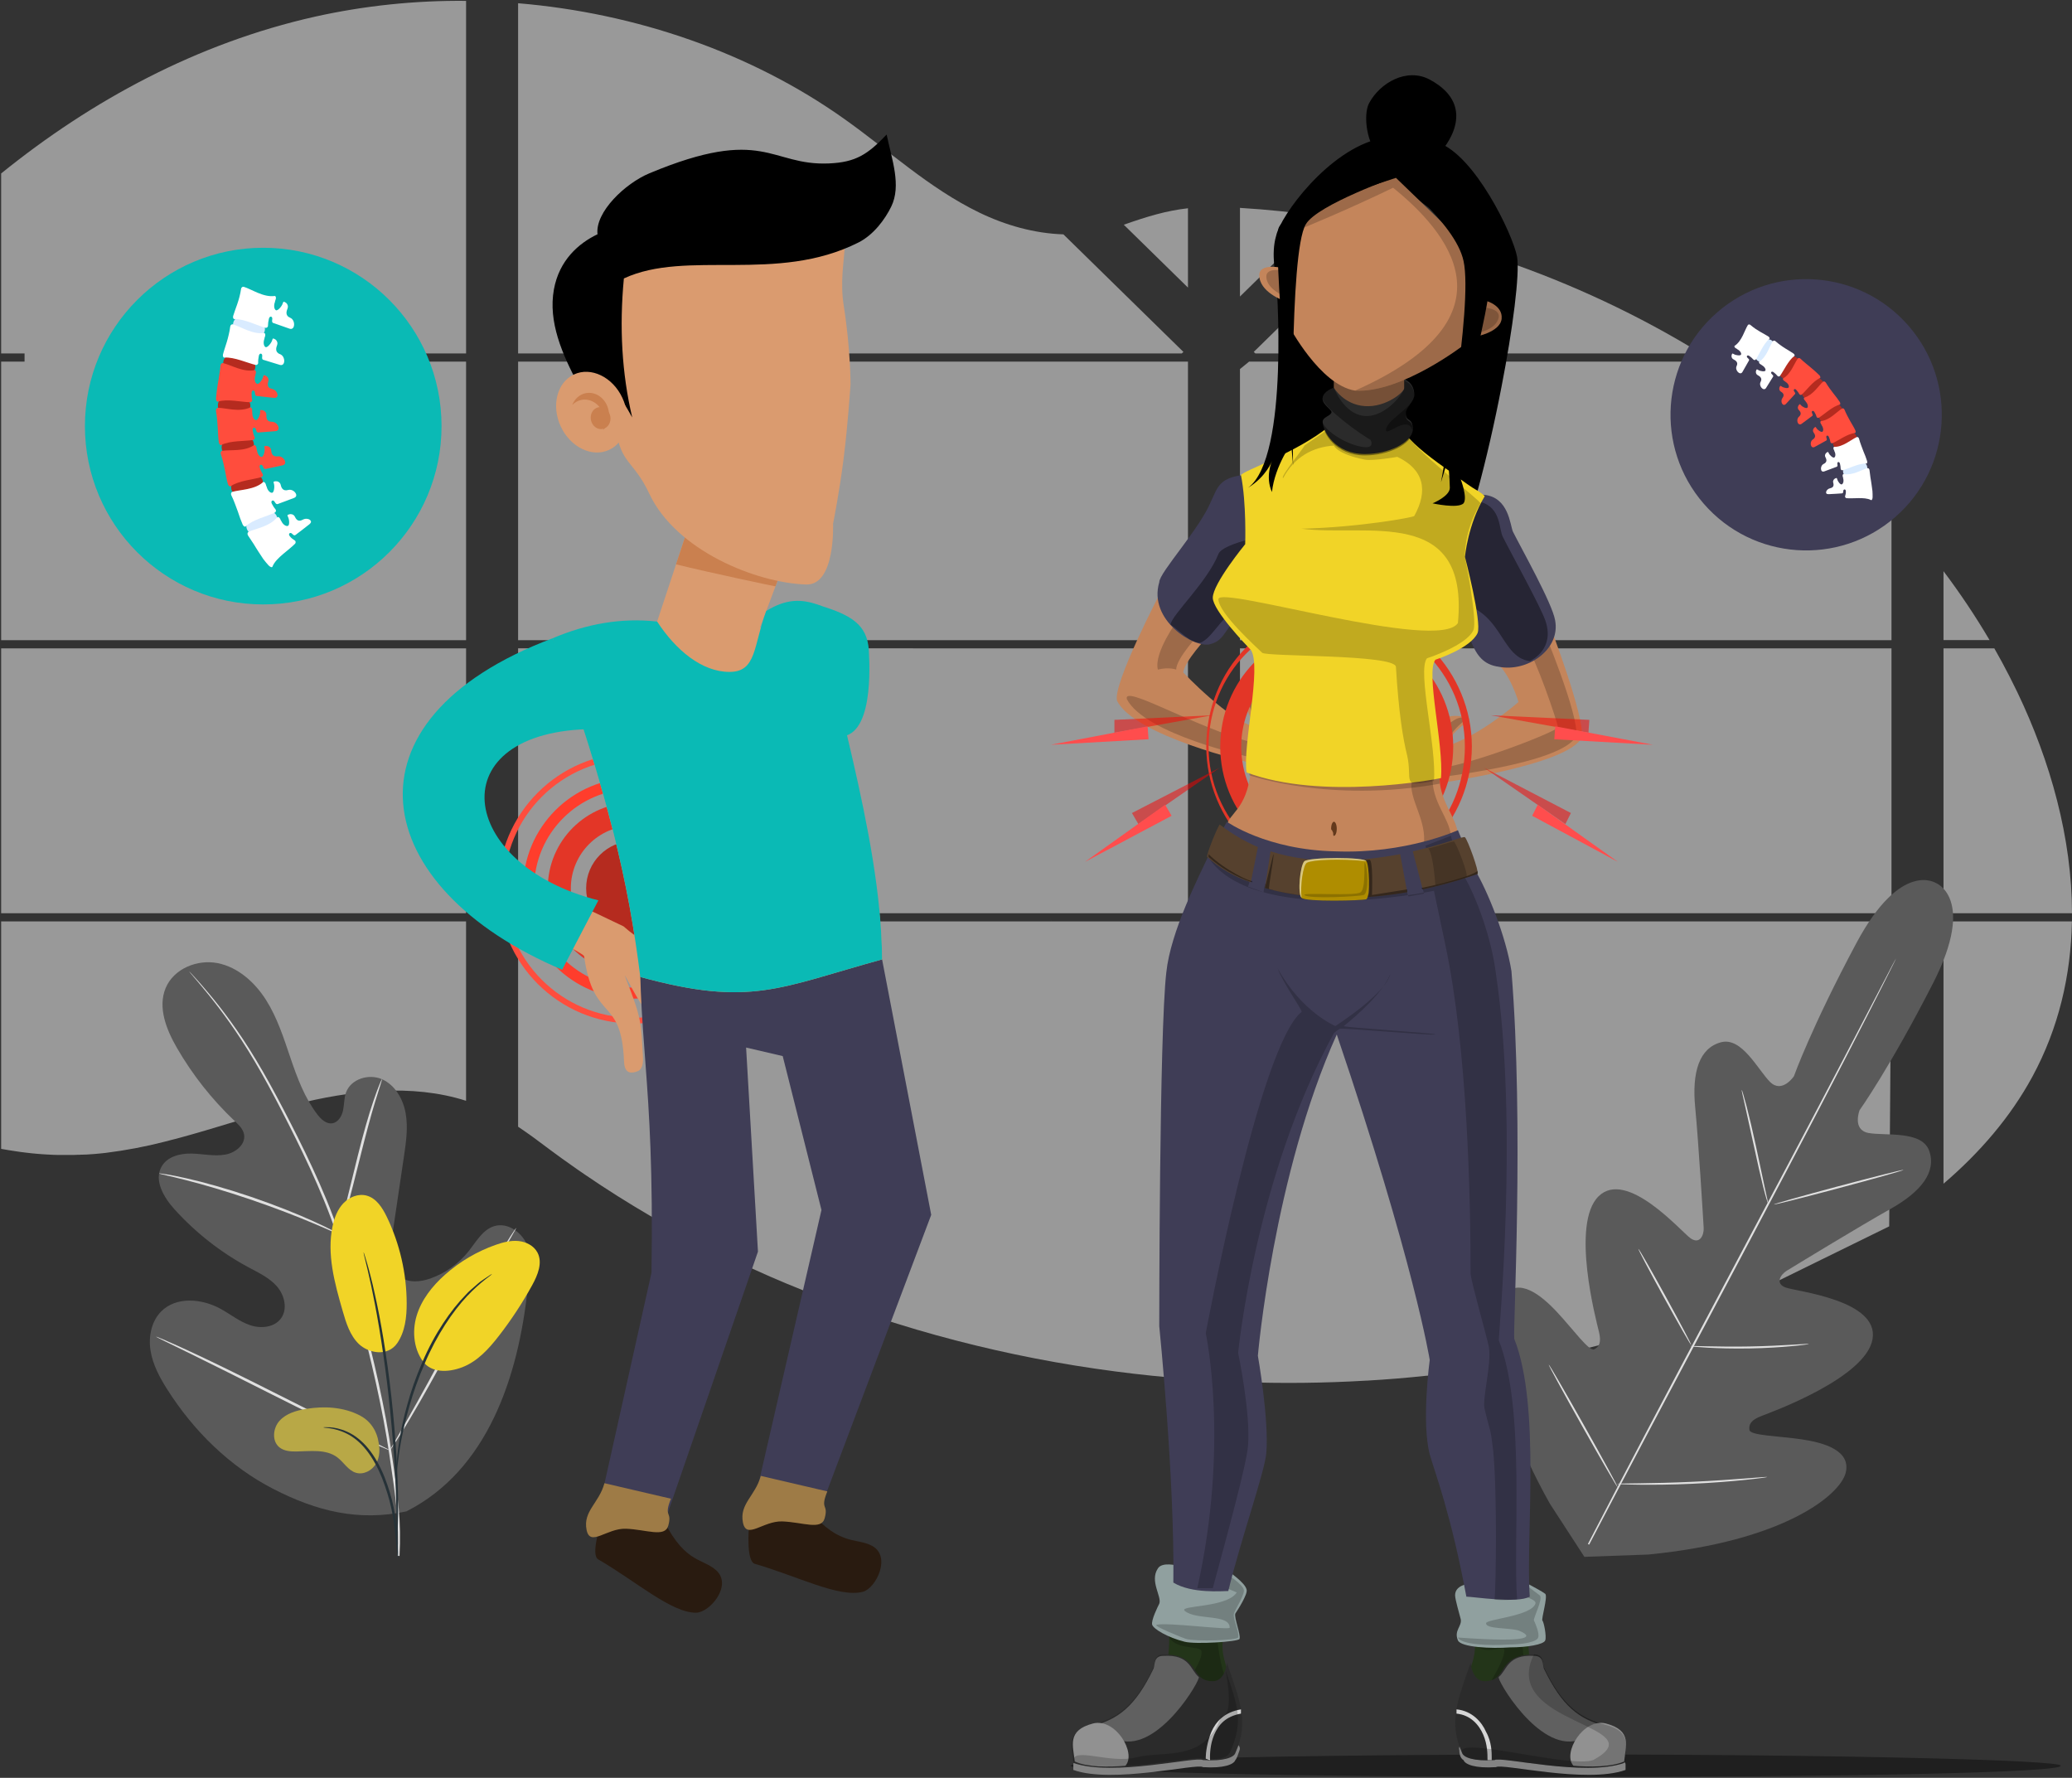<svg width="366" height="314" viewBox="0 0 366 314" fill="none" xmlns="http://www.w3.org/2000/svg">
<rect x="0" y="0" width="366" height="314" fill="#333333" stroke="none"/>
<path opacity="0.5" fill-rule="evenodd" clip-rule="evenodd" d="M0.203 114.512V161.29H82.329V114.512H0.203ZM0.203 162.737V202.911C0.673 202.995 1.135 203.08 1.601 203.151C2.226 203.259 2.855 203.357 3.496 203.441L3.874 203.489C4.125 203.526 4.378 203.556 4.632 203.583C5.265 203.665 5.898 203.725 6.527 203.78C6.822 203.807 7.129 203.827 7.428 203.851L8.16 203.898V203.898C8.557 203.925 8.951 203.945 9.345 203.959C9.588 203.959 9.83 203.976 10.077 203.982C10.323 203.989 10.456 203.982 10.653 203.982H11.369C11.694 203.982 12.02 203.982 12.342 203.982H12.759C13.085 203.982 13.411 203.982 13.733 203.955H13.752C13.979 203.955 14.203 203.955 14.43 203.932C14.494 203.935 14.559 203.935 14.623 203.932C14.813 203.932 15.002 203.932 15.184 203.911C15.227 203.908 15.27 203.908 15.313 203.911C15.733 203.888 16.158 203.857 16.586 203.824C17.014 203.79 17.419 203.749 17.848 203.709L18.708 203.614C22.222 203.175 25.698 202.515 29.108 201.639C36.773 199.732 44.263 197.064 51.924 195.113C61.82 192.593 72.763 191.352 82.325 194.419V162.737H0.203ZM82.329 62.428V0.153C73.339 0.064 64.373 1.002 55.648 2.942C34.852 7.606 16.177 17.72 0.203 30.638V62.425H4.337V63.869H0.203V113.065H82.329V63.869H21.246V62.422L82.329 62.428ZM187.84 41.391C182.695 41.229 177.58 39.778 172.95 37.53C164.107 33.238 157.037 26.604 149.141 21.01C132.735 9.354 112.39 2.317 91.517 0.572V62.428H208.746L209.038 62.154L187.84 41.391ZM198.52 39.701L209.845 50.796V36.782C206.034 37.212 202.715 38.209 198.52 39.687V39.701ZM209.845 212.886V162.737H185.695C185.635 162.524 185.566 162.308 185.491 162.091C185.563 162.308 185.627 162.524 185.691 162.737H91.517V199.001C92.411 199.593 93.294 200.219 94.169 200.848V200.848C95.114 201.538 96.052 202.235 96.984 202.941L97.924 203.634C98.375 203.972 98.833 204.311 99.288 204.632C100.2 205.288 101.118 205.937 102.042 206.58C102.505 206.904 102.969 207.223 103.437 207.537C110.837 212.584 118.643 217.14 126.791 221.168C128.617 222.077 130.462 222.953 132.319 223.809C133.554 224.377 134.798 224.934 136.051 225.479C137.93 226.298 139.824 227.087 141.734 227.847V227.847C159.339 234.9 177.955 239.739 197.05 242.225C201.289 242.782 205.546 243.222 209.822 243.544V212.88H210.201L209.845 212.886ZM91.517 63.869V113.065H209.845V63.869H91.517ZM91.517 114.505V161.29H209.845V114.512L91.517 114.505ZM219.029 36.715V52.371L233.48 38.213C228.691 37.507 223.874 37.008 219.029 36.715ZM219.029 114.512V161.29H334.114V114.512H219.029ZM333.709 216.596L334.114 162.737H219.029V244.088C226.442 244.363 233.866 244.283 241.269 243.848V243.848H241.398C244.934 243.645 248.454 243.357 251.958 242.983H252.037C270.733 241.04 289.013 236.682 306.304 230.045M356.316 122.195C355.879 121.293 355.431 120.391 354.971 119.49C354.115 117.799 353.213 116.155 352.281 114.515H343.302V161.29H366.001C365.982 148.041 362.223 134.514 356.316 122.195ZM343.302 162.737V209.065C349.694 203.597 355.1 197.338 358.988 190.182C363.667 181.562 365.807 172.236 365.986 162.734L343.302 162.737ZM343.302 100.881V113.054H351.44C348.973 108.87 346.257 104.806 343.302 100.881H343.302ZM265.253 45.896C264.654 45.689 264.052 45.483 263.449 45.287C257.097 43.192 250.606 41.45 244.013 40.073L221.894 61.735V61.735L221.462 62.151L221.746 62.425H300.47C289.505 55.691 277.683 50.142 265.253 45.896V45.896ZM302.781 63.869H220.643L219.029 65.184V113.065H233.18V113.065H334.114V89.867C324.987 80.016 314.453 71.275 302.781 63.869H302.781Z" fill="white"/>
<g clip-path="url(#clip0)">
<g clip-path="url(#clip1)">
<g clip-path="url(#clip2)">
<g clip-path="url(#clip3)">
<path d="M342.039 156.005C342.039 156.005 335.839 151.731 327.893 166.605C319.946 181.479 316.877 190.086 316.877 190.086C316.877 190.086 314.793 193.195 312.67 191.095C310.548 188.996 307.7 183.103 304.005 184.083C300.173 185.098 298.835 189.328 299.441 195.592C300.046 201.857 300.87 215.63 300.939 216.876C301.008 218.098 300.274 219.884 298.599 218.686C296.924 217.487 287.37 206.423 282.392 211.271C277.413 216.119 281.968 233.294 282.43 235.181C282.892 237.067 282.509 237.862 281.608 238.31C280.707 238.757 277.847 234.736 275 231.701C272.154 228.665 268.322 225.644 265.684 228.682C263.046 231.72 261.973 244.519 273.766 265.571L279.869 274.968L291.117 274.563C315.134 272.227 325.03 264.039 326.018 260.139C327.006 256.239 322.338 254.817 318.221 254.212C314.104 253.609 309.169 253.556 309.022 252.561C308.875 251.565 309.309 250.797 311.122 250.1C312.935 249.402 329.636 243.337 330.774 236.482C331.913 229.627 317.375 228.099 315.435 227.408C313.495 226.717 314.542 225.094 315.585 224.453C316.647 223.799 328.426 216.612 333.915 213.533C339.404 210.454 342.113 206.942 340.759 203.215C339.454 199.622 332.989 200.648 330.054 200.104C327.119 199.56 328.481 196.074 328.481 196.074C328.481 196.074 333.796 188.641 341.472 173.625C349.147 158.61 341.908 155.927 341.908 155.927" fill="#5A5A5A"/>
</g>
<g clip-path="url(#clip4)">
<g clip-path="url(#clip5)">
<path d="M280.488 272.697C286.169 261.691 294.144 246.553 303.007 229.858C311.867 213.169 319.875 198.052 325.611 187.076C328.468 181.595 330.783 177.154 332.39 174.07C333.186 172.546 333.807 171.357 334.235 170.536C334.445 170.143 334.607 169.839 334.723 169.62C334.835 169.415 334.9 169.314 334.9 169.314C334.9 169.314 334.857 169.426 334.755 169.636C334.646 169.859 334.494 170.168 334.298 170.567C333.883 171.396 333.282 172.595 332.51 174.132C330.954 177.227 328.671 181.688 325.829 187.189C320.149 198.195 312.175 213.332 303.314 230.022C294.451 246.717 286.443 261.835 280.707 272.811" fill="#E0E0E0"/>
</g>
</g>
<path d="M307.658 192.487C307.681 192.481 307.775 192.754 307.926 193.253C308.079 193.751 308.278 194.477 308.516 195.377C308.989 197.178 309.578 199.683 310.179 202.457C310.761 205.196 311.288 207.672 311.69 209.566C311.877 210.419 312.035 211.138 312.162 211.717C312.276 212.224 312.327 212.508 312.305 212.514C312.281 212.521 312.185 212.249 312.031 211.751C311.879 211.252 311.679 210.525 311.451 209.623C310.996 207.816 310.439 205.305 309.839 202.531C309.237 199.798 308.693 197.327 308.277 195.436C308.086 194.583 307.924 193.865 307.794 193.286C307.685 192.778 307.635 192.493 307.658 192.487Z" fill="#E0E0E0"/>
<path d="M313.328 212.734C313.304 212.641 318.412 211.198 324.738 209.512C331.066 207.825 336.214 206.533 336.239 206.626C336.263 206.719 331.155 208.161 324.827 209.848C318.502 211.535 313.353 212.827 313.328 212.734Z" fill="#E0E0E0"/>
<path d="M298.564 237.753C298.566 237.729 298.861 237.722 299.392 237.73C299.995 237.745 300.747 237.762 301.641 237.782C303.538 237.822 306.159 237.868 309.052 237.812C311.947 237.761 314.565 237.625 316.46 237.511C317.352 237.458 318.103 237.414 318.705 237.379C319.235 237.35 319.53 237.345 319.532 237.37C319.535 237.393 319.244 237.443 318.717 237.513C318.19 237.583 317.426 237.67 316.479 237.757C314.586 237.933 311.962 238.109 309.059 238.16C306.157 238.216 303.529 238.131 301.631 238.028C300.682 237.972 299.914 237.919 299.385 237.866C298.855 237.815 298.563 237.776 298.564 237.753Z" fill="#E0E0E0"/>
<path d="M289.404 220.57C289.424 220.557 289.576 220.784 289.83 221.205C290.116 221.693 290.466 222.292 290.88 223C291.753 224.522 292.938 226.637 294.227 228.984C295.518 231.331 296.668 233.466 297.486 235.019C297.862 235.747 298.18 236.364 298.439 236.867C298.657 237.307 298.767 237.556 298.746 237.567C298.725 237.579 298.575 237.352 298.32 236.933C298.035 236.444 297.684 235.845 297.27 235.138C296.398 233.614 295.213 231.499 293.922 229.152C292.633 226.805 291.482 224.671 290.664 223.118C290.289 222.39 289.97 221.772 289.712 221.27C289.493 220.829 289.383 220.581 289.404 220.57Z" fill="#E0E0E0"/>
<path d="M273.563 241.001C273.583 240.99 273.774 241.282 274.101 241.82C274.453 242.418 274.908 243.189 275.454 244.115C276.584 246.06 278.123 248.759 279.805 251.751C281.487 254.744 282.994 257.463 284.069 259.439C284.576 260.387 284.998 261.176 285.326 261.788C285.616 262.347 285.766 262.661 285.745 262.672C285.724 262.685 285.534 262.392 285.208 261.855C284.855 261.256 284.4 260.485 283.854 259.559C282.724 257.614 281.184 254.915 279.502 251.921C277.82 248.93 276.315 246.212 275.24 244.235C274.733 243.288 274.31 242.498 273.982 241.886C273.693 241.328 273.542 241.013 273.563 241.001Z" fill="#E0E0E0"/>
<path d="M285.6 262.072C285.601 262.048 285.974 262.03 286.647 262.018C287.383 262.008 288.343 261.995 289.5 261.98C291.908 261.946 295.234 261.885 298.904 261.715C302.575 261.55 305.893 261.313 308.295 261.125C309.448 261.036 310.405 260.961 311.138 260.904C311.811 260.855 312.183 260.839 312.186 260.863C312.189 260.886 311.821 260.948 311.152 261.039C310.485 261.13 309.516 261.247 308.316 261.37C305.919 261.621 302.597 261.897 298.92 262.062C295.244 262.233 291.911 262.255 289.5 262.226C288.295 262.209 287.319 262.185 286.646 262.153C285.972 262.124 285.599 262.096 285.6 262.072Z" fill="#E0E0E0"/>
</g>
<g clip-path="url(#clip6)">
<g clip-path="url(#clip7)">
<g clip-path="url(#clip8)">
<g clip-path="url(#clip9)">
<path d="M71.783 266.94C86.169 259.648 91.544 243.093 93.187 227.759C93.462 225.2 94.122 222.554 93.227 220.147C92.331 217.741 89.721 215.814 87.288 216.564C85.27 217.186 84.134 219.27 82.817 220.94C81.067 223.162 78.686 224.868 76.036 225.8C74.294 226.411 72.215 226.642 70.739 225.532C68.713 224.008 68.884 220.937 69.259 218.405C69.957 213.687 70.655 208.969 71.353 204.252C71.728 201.721 72.102 199.135 71.655 196.619C71.207 194.104 69.782 191.623 67.468 190.607C65.153 189.59 61.976 190.558 61.116 192.965C60.758 193.967 60.817 195.068 60.597 196.11C60.378 197.152 59.723 198.246 58.683 198.397C57.63 198.551 56.718 197.689 56.066 196.84C53.813 193.912 52.506 190.365 51.311 186.853C50.117 183.341 48.983 179.759 47.005 176.632C45.027 173.506 42.059 170.831 38.46 170.111C34.86 169.392 30.677 171.084 29.256 174.516C27.831 177.957 29.401 181.876 31.259 185.089C34.016 189.855 37.458 194.211 41.444 197.98C42.163 198.66 42.941 199.394 43.114 200.376C43.425 202.143 41.587 203.594 39.84 203.913C37.863 204.275 35.842 203.788 33.833 203.741C31.825 203.694 29.561 204.262 28.55 206.023C27.145 208.466 28.927 211.487 30.806 213.566C34.568 217.73 39.042 221.233 43.971 223.873C45.738 224.819 47.614 225.695 48.932 227.217C50.249 228.74 50.834 231.145 49.673 232.8C48.511 234.458 46.1 234.699 44.199 234.061C42.299 233.422 40.702 232.115 38.941 231.149C35.645 229.342 31.115 228.945 28.459 231.638C26.713 233.409 26.194 236.145 26.602 238.607C27.008 241.07 28.224 243.314 29.555 245.412C34.208 252.75 40.605 259.032 48.285 262.976C55.965 266.921 63.341 268.738 71.783 266.94" fill="#5A5A5A"/>
</g>
</g>
</g>
<g clip-path="url(#clip10)">
<g clip-path="url(#clip11)">
<g clip-path="url(#clip12)">
<g clip-path="url(#clip13)">
<path d="M70.573 274.814C70.876 268.69 70.37 264.831 69.199 256.816C68.044 248.796 66.048 240.112 63.649 231.099C63.041 228.849 62.44 226.624 61.848 224.432C61.252 222.246 60.661 220.077 59.952 217.992C58.552 213.815 56.887 209.905 55.19 206.243C53.495 202.58 51.753 199.165 50.1 195.984C48.441 192.805 46.838 189.871 45.263 187.26C42.128 182.022 39.106 178.105 36.921 175.5C35.831 174.194 34.953 173.208 34.348 172.549C34.057 172.235 33.828 171.988 33.656 171.803C33.498 171.637 33.414 171.554 33.409 171.559C33.402 171.565 33.474 171.658 33.62 171.835C33.783 172.029 34.001 172.285 34.278 172.613C34.858 173.293 35.714 174.297 36.781 175.619C38.919 178.257 41.889 182.191 44.978 187.434C46.53 190.05 48.113 192.985 49.754 196.168C51.391 199.355 53.118 202.771 54.798 206.43C56.479 210.088 58.128 213.987 59.515 218.144C60.217 220.218 60.801 222.368 61.397 224.561C61.989 226.751 62.587 228.974 63.195 231.224C65.592 240.229 67.595 248.89 68.771 256.882C69.961 264.869 70.501 268.696 70.24 274.799" fill="#E0E0E0"/>
</g>
</g>
</g>
</g>
<path d="M59.822 217.955C59.853 217.965 59.993 217.592 60.222 216.91C60.455 216.228 60.758 215.232 61.114 213.996C61.83 211.524 62.702 208.077 63.648 204.273C64.595 200.466 65.513 197.042 66.264 194.588C66.636 193.36 66.947 192.369 67.171 191.687C67.392 191.003 67.499 190.619 67.469 190.607C67.438 190.596 67.273 190.957 67 191.624C66.723 192.288 66.362 193.266 65.949 194.485C65.113 196.922 64.14 200.347 63.193 204.157C62.268 207.913 61.432 211.312 60.793 213.908C60.498 215.079 60.247 216.066 60.046 216.858C59.873 217.555 59.79 217.946 59.822 217.955Z" fill="#E0E0E0"/>
<path d="M28.111 207.254C28.106 207.286 28.561 207.405 29.388 207.593C30.214 207.787 31.41 208.059 32.876 208.443C35.813 209.187 39.835 210.358 44.216 211.843C48.596 213.337 52.501 214.858 55.294 216.04C56.696 216.621 57.817 217.121 58.594 217.463C59.37 217.807 59.806 217.984 59.822 217.955C59.836 217.925 59.426 217.692 58.673 217.295C57.918 216.902 56.815 216.353 55.427 215.73C52.66 214.466 48.759 212.89 44.367 211.391C39.973 209.902 35.921 208.778 32.953 208.115C31.473 207.772 30.263 207.548 29.423 207.412C28.584 207.28 28.118 207.221 28.111 207.254Z" fill="#E0E0E0"/>
<path d="M68.883 256.159C68.897 256.168 68.992 256.042 69.163 255.794C69.358 255.496 69.597 255.134 69.886 254.694C70.511 253.737 71.378 252.328 72.427 250.573C74.527 247.064 77.275 242.126 80.234 236.636C83.195 231.144 85.894 226.186 87.917 222.639C88.906 220.915 89.721 219.498 90.326 218.444C90.586 217.986 90.8 217.609 90.976 217.298C91.119 217.034 91.188 216.891 91.175 216.881C91.161 216.874 91.065 216.999 90.894 217.248C90.699 217.545 90.46 217.907 90.171 218.347C89.547 219.304 88.679 220.713 87.631 222.468C85.53 225.977 82.782 230.915 79.822 236.408C76.862 241.899 74.164 246.855 72.141 250.403C71.15 252.125 70.336 253.544 69.732 254.597C69.472 255.055 69.257 255.433 69.082 255.743C68.938 256.008 68.869 256.151 68.883 256.159Z" fill="#E0E0E0"/>
<path d="M27.575 236.08C27.569 236.095 27.709 236.176 27.98 236.318C28.302 236.479 28.698 236.677 29.177 236.917C30.285 237.458 31.78 238.188 33.599 239.075C37.333 240.899 42.461 243.477 48.123 246.333C53.787 249.19 58.944 251.723 62.717 253.469C64.603 254.343 66.136 255.035 67.204 255.491C67.699 255.699 68.107 255.869 68.439 256.01C68.723 256.123 68.876 256.175 68.883 256.16C68.889 256.145 68.749 256.063 68.478 255.922C68.156 255.761 67.761 255.563 67.281 255.323C66.173 254.782 64.679 254.053 62.859 253.165C59.125 251.341 53.997 248.763 48.333 245.906C42.671 243.05 37.515 240.517 33.742 238.771C31.856 237.896 30.323 237.205 29.253 236.749C28.759 236.541 28.351 236.369 28.019 236.23C27.735 236.117 27.582 236.064 27.575 236.08Z" fill="#E0E0E0"/>
</g>
</g>
<path d="M70.171 237.226C68.407 239.747 64.976 238.913 63.386 237.374C61.795 235.835 61.124 233.606 60.511 231.479C59.113 226.621 57.704 221.524 58.744 216.577C59.054 215.098 59.607 213.622 60.647 212.525C61.686 211.428 63.284 210.775 64.746 211.161C66.475 211.618 67.55 213.312 68.327 214.923C70.611 219.659 71.82 224.91 71.838 230.168C71.846 232.624 71.556 235.199 70.171 237.226" fill="#F1D427"/>
<path d="M63.558 249.991C60.672 248.501 57.274 248.308 54.069 248.838C52.348 249.122 50.554 249.637 49.383 250.93C48.211 252.223 47.989 254.498 49.334 255.609C50.135 256.271 51.251 256.371 52.289 256.36C54.798 256.33 57.581 255.888 59.585 257.398C60.728 258.259 61.489 259.69 62.856 260.114C64.194 260.528 65.702 259.739 66.412 258.532C67.121 257.325 67.144 255.816 66.814 254.456C66.814 254.456 66.466 251.491 63.558 249.991Z" fill="#B8A846"/>
<path d="M75.017 240.843C73.101 238.569 72.738 235.252 73.59 232.403C74.443 229.554 76.369 227.13 78.589 225.152C81.191 222.832 84.251 221.027 87.54 219.87C88.835 219.415 90.2 219.056 91.566 219.186C92.932 219.316 94.307 220.015 94.944 221.23C95.887 223.027 94.983 225.206 94.007 226.984C92.285 230.116 90.317 233.113 88.127 235.937C86.365 238.209 84.346 240.45 81.661 241.477C78.975 242.504 76.185 242.383 74.761 240.521" fill="#F1D427"/>
<path d="M70.29 275.248C70.257 275.25 70.203 274.841 70.13 274.103C70.049 273.269 69.947 272.222 69.826 270.977C69.68 269.662 69.488 268.097 69.123 266.392C68.759 264.692 68.189 262.849 67.457 260.981C66.699 259.123 65.774 257.435 64.693 256.085C63.621 254.729 62.373 253.747 61.2 253.181C60.031 252.603 58.983 252.368 58.258 252.264C57.527 252.19 57.118 252.132 57.118 252.1C57.117 252.067 57.527 252.062 58.278 252.082C59.022 252.132 60.114 252.32 61.346 252.88C62.582 253.428 63.906 254.425 65.031 255.81C66.166 257.188 67.124 258.913 67.895 260.804C68.64 262.706 69.202 264.567 69.549 266.304C69.897 268.038 70.055 269.62 70.159 270.946C70.258 272.274 70.296 273.349 70.314 274.092C70.331 274.834 70.322 275.246 70.29 275.248Z" fill="#263238"/>
<path d="M70.075 272.844C70.058 272.843 70.048 272.66 70.043 272.312C70.045 271.913 70.046 271.41 70.048 270.792C70.051 269.473 70.05 267.565 69.98 265.208C69.863 260.495 69.457 253.987 68.673 246.835C67.884 239.682 66.838 233.246 65.883 228.629C65.658 227.472 65.431 226.43 65.217 225.518C65.013 224.604 64.839 223.816 64.671 223.179C64.527 222.579 64.41 222.09 64.316 221.701C64.24 221.362 64.207 221.182 64.223 221.177C64.239 221.173 64.302 221.344 64.408 221.675C64.524 222.058 64.669 222.54 64.849 223.132C65.045 223.763 65.245 224.546 65.474 225.456C65.713 226.365 65.964 227.403 66.21 228.559C67.251 233.17 68.352 239.614 69.144 246.784C69.929 253.95 70.283 260.476 70.314 265.202C70.342 267.564 70.292 269.477 70.232 270.797C70.194 271.414 70.163 271.917 70.138 272.316C70.112 272.663 70.091 272.844 70.075 272.844Z" fill="#263238"/>
<path d="M70.043 260.257C70.011 260.255 70.016 259.692 70.055 258.669C70.113 257.649 70.253 256.174 70.54 254.368C70.845 252.567 71.271 250.426 71.939 248.102C72.575 245.768 73.449 243.249 74.56 240.687C76.734 235.531 79.686 231.315 82.256 228.704C82.858 228.011 83.529 227.511 84.066 227.021C84.343 226.786 84.589 226.552 84.839 226.366C85.09 226.193 85.325 226.032 85.542 225.882C86.387 225.304 86.861 224.999 86.878 225.027C86.954 225.13 84.984 226.289 82.497 228.935C80.02 231.575 77.15 235.762 74.994 240.874C73.892 243.415 73.013 245.911 72.358 248.221C71.671 250.523 71.215 252.642 70.87 254.426C70.543 256.213 70.352 257.674 70.238 258.684C70.143 259.697 70.076 260.258 70.043 260.257Z" fill="#263238"/>
</g>
<g clip-path="url(#clip14)">
<g opacity="0.4" clip-path="url(#clip15)">
<path d="M189.095 311.861C189.095 312.856 228.163 313.851 276.687 313.851C325.211 313.851 364.03 313.105 364.03 311.861C364.03 310.865 324.962 309.87 276.438 309.87C227.914 309.87 189.095 310.865 189.095 311.861Z" fill="black"/>
</g>
<path d="M206.514 288.47C206.514 288.47 206.763 293.198 205.519 295.188C205.767 295.437 214.726 299.668 214.726 299.668C214.726 299.668 217.214 299.916 217.214 297.428C217.214 294.442 215.223 292.7 216.219 288.47C216.468 287.723 206.514 288.47 206.514 288.47Z" fill="#233519"/>
<g opacity="0.2">
<path d="M214.975 288.967C214.975 288.967 215.473 295.188 216.966 297.179C216.717 297.428 207.759 299.419 207.759 299.419C207.759 299.419 212.487 293.944 212.238 291.704C212.238 290.46 207.012 291.704 206.266 288.469C206.017 287.723 214.975 288.967 214.975 288.967Z" fill="black"/>
</g>
<path d="M218.957 309.123C220.45 304.644 189.344 309.123 189.593 311.612C189.593 311.86 189.593 312.358 189.593 312.607C196.561 315.095 211.491 311.363 212.487 312.109C216.219 312.358 217.961 311.612 218.21 310.865C218.459 310.616 218.708 309.87 218.957 309.123Z" fill="#848484"/>
<path d="M216.717 293.695C216.717 293.695 216.468 296.93 214.229 296.93C209.998 296.93 212.238 292.202 205.519 292.202C203.777 292.202 204.026 293.695 203.777 294.441C200.542 301.16 197.556 303.4 192.828 304.644C188.1 305.888 189.344 308.625 189.593 311.363C196.561 313.851 211.491 310.118 212.487 310.865C216.219 311.114 217.961 310.367 218.21 309.621C220.698 304.146 218.957 300.165 216.717 293.695Z" fill="#2B2B2B"/>
<path d="M211.741 296.183C210.248 294.939 210.248 292.202 205.52 292.451C203.778 292.451 204.026 293.944 203.778 294.69C200.543 301.409 197.557 303.649 192.829 304.893C195.068 304.644 196.561 305.639 197.805 307.381C204.773 309.372 212.238 296.432 211.741 296.183Z" fill="#606060"/>
<path d="M198.801 311.861C200.791 309.622 197.059 303.401 193.077 304.396C188.349 305.64 189.593 308.377 189.842 311.115C192.082 312.11 195.815 312.11 198.801 311.861Z" fill="#919191"/>
<path d="M213.731 310.865C213.731 310.865 213.731 310.865 213.731 310.616V310.616C213.731 309.87 213.731 308.128 214.478 306.386V306.386C215.224 304.644 216.469 303.151 219.206 302.654V302.654V301.907C216.22 302.405 214.727 304.147 213.98 305.888V305.888C213.234 307.63 212.985 309.621 212.985 310.368V310.368C212.985 310.616 212.985 310.616 212.985 310.616V310.616V310.616L213.731 310.865V310.865Z" fill="#D6D6D6"/>
<g opacity="0.2">
<path d="M216.469 294.94C216.469 294.94 218.21 303.152 215.722 303.152C212.736 311.363 205.519 309.124 200.792 310.368C196.064 311.612 189.345 308.377 189.594 311.115C196.561 313.603 211.492 309.87 212.487 310.617C215.722 310.866 216.717 310.368 217.215 309.622C219.703 304.147 218.708 301.41 216.469 294.94Z" fill="black"/>
</g>
<path d="M269.969 288.47C269.969 288.47 269.72 293.198 270.964 295.189C270.715 295.437 261.757 299.668 261.757 299.668C261.757 299.668 259.269 299.917 259.269 297.428C259.269 294.442 261.259 292.7 260.264 288.47C260.015 287.723 269.969 288.47 269.969 288.47Z" fill="#233519"/>
<g opacity="0.2">
<path d="M268.973 288.967C268.973 288.967 268.724 293.446 269.969 295.437C269.72 295.686 261.757 299.418 261.757 299.418C261.757 299.418 265.738 293.695 265.738 291.455C265.738 290.211 260.264 293.695 260.264 288.221C260.015 287.723 268.973 288.967 268.973 288.967Z" fill="black"/>
</g>
<path d="M257.776 309.123C256.283 304.644 287.388 309.123 287.139 311.612C287.139 311.86 287.139 312.358 287.139 312.607C280.171 315.095 265.241 311.363 264.246 312.109C260.513 312.358 258.771 311.612 258.522 310.865C258.025 310.616 257.776 309.87 257.776 309.123Z" fill="#848484"/>
<path d="M259.766 293.695C259.766 293.695 260.015 296.93 262.254 296.93C266.485 296.93 264.245 292.202 270.964 292.202C272.706 292.202 272.457 293.695 272.706 294.442C275.941 301.16 278.927 303.4 283.655 304.644C288.383 305.888 287.139 308.626 286.89 311.363C279.922 313.851 264.992 310.119 263.996 310.865C260.264 311.114 258.522 310.367 258.273 309.621C255.785 304.146 257.526 300.165 259.766 293.695Z" fill="#2B2B2B"/>
<path d="M264.743 296.184C266.236 294.939 266.236 292.202 270.964 292.451C272.706 292.451 272.457 293.944 272.706 294.691C275.941 301.409 278.927 303.649 283.655 304.893C281.416 304.644 279.923 305.64 278.678 307.381C271.711 309.372 264.246 296.432 264.743 296.184Z" fill="#606060"/>
<path d="M277.931 311.86C275.941 309.621 279.673 303.4 283.655 304.395C288.383 305.639 287.138 308.377 286.89 311.114C284.65 312.109 280.669 312.109 277.931 311.86Z" fill="#919191"/>
<path d="M263.499 310.368C263.499 309.621 263.499 307.63 262.504 305.888V305.888C261.757 304.147 260.015 302.156 257.278 301.907V301.907V302.654C259.766 302.902 261.259 304.644 262.006 306.386V306.386C262.752 308.128 262.752 309.87 262.752 310.616V310.616C262.752 310.865 262.752 310.865 262.752 310.865V310.865V310.865H263.499C263.499 310.865 263.499 310.616 263.499 310.368V310.368Z" fill="#D6D6D6"/>
<g opacity="0.2">
<path d="M281.415 310.865C292.862 304.644 264.743 304.644 270.964 292.202C272.706 292.202 272.457 293.695 272.706 294.442C275.94 301.16 278.927 303.4 283.655 304.644C288.383 305.888 287.138 308.626 286.89 311.363C279.922 313.851 264.991 310.119 263.996 310.865C260.263 311.114 258.522 310.367 258.273 309.621C256.78 306.386 277.185 312.358 281.415 310.865Z" fill="black"/>
</g>
<path d="M263.997 116.769C266.734 118.76 268.227 123.985 268.227 123.985C268.227 123.985 259.766 131.451 253.545 132.197C251.803 132.197 253.545 138.418 253.545 138.418C253.545 138.418 277.185 135.183 279.425 130.206C279.922 126.474 273.701 110.299 273.701 110.299C273.701 110.299 263.001 115.774 263.997 116.769Z" fill="#C4855B"/>
<g opacity="0.2">
<path d="M269.471 113.783C271.213 116.023 275.195 127.718 275.195 128.465C274.946 129.211 260.264 134.934 254.292 135.681C252.55 135.681 253.048 137.423 253.048 137.423C253.048 137.423 276.19 134.934 278.43 129.958C278.927 126.225 272.457 110.797 272.457 110.797C272.457 110.797 268.725 112.788 269.471 113.783Z" fill="black"/>
</g>
<path d="M254.541 135.183C254.79 129.211 260.015 127.469 259.518 126.971C259.02 126.473 255.785 125.976 254.541 127.22C253.048 128.464 253.545 131.948 253.545 131.948C253.545 131.948 253.794 135.432 254.541 135.183Z" fill="#C4855B"/>
<g opacity="0.2">
<path d="M254.54 135.183C254.789 129.211 259.019 127.469 258.771 126.971C258.273 126.474 257.278 126.722 255.784 127.967C254.291 129.211 253.545 131.948 253.545 131.948C253.545 131.948 253.794 135.432 254.54 135.183Z" fill="black"/>
</g>
<path d="M262.254 87.405C266.485 87.903 266.734 92.631 267.231 93.875C268.724 96.861 274.199 106.566 274.696 109.552C275.692 114.778 269.72 118.759 264.743 117.764C259.268 117.018 260.264 111.045 256.282 106.566C255.287 105.82 256.282 92.88 256.282 92.88C256.282 92.88 257.526 86.908 262.254 87.405Z" fill="#3F3D56"/>
<g opacity="0.4">
<path d="M261.508 88.65C265.241 89.645 264.743 93.626 265.489 94.871C266.982 97.857 271.959 106.815 272.955 109.552C274.696 114.529 270.715 116.52 270.217 116.769C264.743 116.022 265.489 107.064 256.282 106.317C255.287 105.571 256.282 92.631 256.282 92.631C256.282 92.631 257.029 87.405 261.508 88.65Z" fill="black"/>
</g>
<path d="M223.187 127.22C223.187 127.22 222.938 125.478 222.44 123.737C222.191 122.99 220.201 121.746 218.708 123.239C220.449 124.732 221.942 129.46 221.942 129.46L223.187 127.22Z" fill="#C4855B"/>
<g opacity="0.2">
<path d="M223.186 127.221C223.186 127.221 222.938 126.474 222.44 124.733C222.191 123.986 221.445 122.244 219.703 123.239C221.445 124.733 221.693 129.212 221.693 129.212L223.186 127.221Z" fill="black"/>
</g>
<path d="M213.233 112.539C213.233 112.539 209.252 116.769 209.003 118.76C209.003 118.76 217.215 127.469 221.943 128.465C222.44 129.46 220.698 134.686 220.698 134.686C220.698 134.686 200.294 129.958 197.307 123.737C196.561 120.751 205.021 104.576 205.021 104.576L213.233 112.539Z" fill="#C4855B"/>
<g opacity="0.2">
<path d="M211.989 111.793C211.989 111.793 207.759 116.272 207.759 118.262C207.759 118.262 206.515 117.765 204.524 118.262C203.777 115.276 208.008 109.553 208.008 109.553L211.989 111.793Z" fill="black"/>
</g>
<g opacity="0.2">
<path d="M221.445 131.202C221.942 132.197 220.698 133.69 220.698 133.69C220.698 133.69 202.284 129.709 199.049 123.488C198.303 120.75 210.993 128.464 221.445 131.202Z" fill="black"/>
</g>
<path d="M219.454 83.922C215.224 84.42 214.975 86.41 213.98 88.401C211.989 93.378 204.773 101.092 204.773 102.834C202.782 109.553 210.994 114.53 213.731 113.783C216.717 113.037 216.219 110.548 220.699 106.816C223.933 103.581 224.68 94.622 224.68 94.622C224.68 94.622 221.694 83.424 219.454 83.922Z" fill="#3F3D56"/>
<g opacity="0.4">
<path d="M215.224 97.857C213.234 102.834 207.013 108.557 206.764 110.299C208.506 111.543 210.247 113.534 211.989 113.534C213.98 112.787 214.975 110.05 219.455 106.069C222.69 102.834 224.68 94.373 224.68 94.373C224.68 94.373 215.971 95.866 215.224 97.857Z" fill="black"/>
</g>
<g clip-path="url(#clip16)">
<path d="M236.534 146.252C244.716 146.252 251.349 139.619 251.349 131.437C251.349 123.255 244.716 116.622 236.534 116.622C228.352 116.622 221.719 123.255 221.719 131.437C221.719 139.619 228.352 146.252 236.534 146.252Z" fill="#E33627"/>
<g clip-path="url(#clip17)">
<path fill-rule="evenodd" clip-rule="evenodd" d="M256.698 131.848C256.698 120.325 247.645 110.86 236.122 110.86V110.86C224.599 110.86 215.546 120.325 215.546 131.848V131.848C215.546 143.37 224.599 152.835 236.122 152.835V152.835C247.645 152.835 256.698 143.37 256.698 131.848V131.848ZM252.995 131.848C252.995 141.313 245.176 149.132 236.122 149.132V149.132C226.657 149.132 219.25 141.313 219.25 131.848V131.848C219.25 122.383 227.069 114.564 236.122 114.564V114.564C245.587 114.564 252.995 121.971 252.995 131.848V131.848Z" fill="#E33627"/>
</g>
<g clip-path="url(#clip18)">
<path fill-rule="evenodd" clip-rule="evenodd" d="M259.99 131.848C259.99 118.679 249.291 107.568 236.534 107.568V107.568C223.365 107.568 213.077 118.268 213.077 131.848V131.848C213.077 145.017 223.776 156.128 236.534 156.128V156.128C249.291 156.128 259.99 145.017 259.99 131.848V131.848ZM258.756 131.848C258.756 144.605 248.879 154.893 236.122 154.893V154.893C223.776 154.893 213.488 144.605 213.488 131.848V131.848C213.488 119.091 223.365 108.802 236.122 108.802V108.802C248.468 108.802 258.756 119.091 258.756 131.848V131.848Z" fill="#E33627"/>
</g>
</g>
<path d="M254.292 136.677C254.043 141.405 257.278 144.142 257.527 147.377C257.776 150.114 235.38 153.1 235.38 153.1C235.38 153.1 216.717 146.63 216.717 145.884C216.966 143.644 220.201 143.146 220.947 136.179C221.694 135.93 254.541 135.93 254.292 136.677Z" fill="#C4855B"/>
<g opacity="0.2">
<path d="M254.291 136.676C254.291 137.174 254.291 137.921 254.291 138.418C234.882 141.902 220.698 136.925 220.698 136.925C220.698 136.676 220.698 136.428 220.698 135.93C221.693 135.93 254.54 135.93 254.291 136.676Z" fill="black"/>
</g>
<g opacity="0.2">
<path d="M253.048 136.926C252.799 141.654 256.034 144.391 256.283 147.626C256.283 148.372 254.79 149.119 253.048 149.617C252.302 149.865 251.555 149.368 251.555 148.621C251.804 144.142 248.32 140.409 249.564 137.175C249.564 136.677 250.062 136.428 250.56 136.428C252.55 136.677 253.048 136.926 253.048 136.926Z" fill="black"/>
</g>
<path d="M235.131 146.381C235.131 146.63 235.38 146.63 235.38 146.879C235.629 147.128 235.38 147.625 235.629 147.625C235.877 147.625 236.126 147.128 236.126 146.381C236.126 145.635 235.877 145.137 235.629 145.137C235.38 145.137 235.131 145.635 235.131 146.381Z" fill="#63391C"/>
<path d="M216.966 277.52C216.966 277.52 219.952 279.511 220.201 280.755C220.45 281.502 218.708 284.239 218.21 284.986C217.961 285.732 219.205 288.718 218.956 289.465C218.708 289.962 211.242 290.46 209.252 289.962C206.266 289.216 203.777 287.723 203.528 286.976C203.28 286.23 204.524 283.741 204.773 283.244C205.27 282 203.031 279.262 204.524 277.023C205.27 275.779 208.007 276.525 208.007 276.525L216.966 277.52Z" fill="#90A09F"/>
<g opacity="0.2">
<path d="M216.717 278.018C216.717 278.018 219.454 279.76 219.703 280.755C219.952 281.502 218.21 284.239 217.961 284.985C217.712 285.732 218.956 288.22 218.707 289.216C218.459 289.713 211.242 289.962 209.5 289.465C208.754 289.216 203.777 287.225 204.275 286.976C206.017 286.479 217.214 287.972 217.214 287.474C217.214 284.985 211.242 286.23 209.251 284.488C208.256 283.492 216.717 283.99 218.459 281.253C216.468 280.506 208.007 276.276 208.007 276.276L216.717 278.018Z" fill="black"/>
</g>
<path d="M259.269 279.76C259.269 279.76 257.03 280.009 257.03 281.751C257.03 282.498 257.776 284.986 258.025 285.981C258.274 287.226 256.781 287.972 257.527 289.714C258.025 290.958 263.5 291.207 266.735 290.958C269.721 290.958 272.707 290.461 272.956 289.714C273.204 288.968 272.707 286.479 272.458 286.23C272.209 285.981 273.453 282 272.956 281.502C271.96 280.756 268.476 279.014 268.476 279.014L259.269 279.76Z" fill="#90A09F"/>
<g opacity="0.2">
<path d="M259.268 279.76C259.268 279.76 271.959 281.751 271.213 283.244C270.466 285.484 262.254 285.981 262.503 286.728C262.503 287.723 266.485 287.474 268.227 287.972C270.715 288.968 271.213 290.212 257.526 289.216C258.024 290.461 263.25 290.709 266.236 290.461C269.222 290.461 271.461 289.963 271.71 289.216C271.959 288.47 271.213 286.728 270.964 286.23C270.715 285.981 272.706 282.249 271.959 281.751C270.964 281.005 267.978 278.765 267.978 278.765L259.268 279.76Z" fill="black"/>
</g>
<path d="M257.527 146.63C257.527 146.63 259.766 152.105 260.513 153.598C262.753 157.33 265.987 165.293 266.983 171.514C269.222 198.887 267.232 235.217 267.48 236.462C272.208 248.406 269.471 271.548 270.218 282C267.978 283.244 260.264 282 259.02 282C256.283 267.318 253.545 260.351 252.55 256.867C251.057 251.143 252.55 240.194 252.55 240.194C252.55 240.194 249.813 223.024 236.126 182.712C224.929 207.596 222.191 239.448 222.191 239.448C222.191 239.448 224.182 250.646 223.684 256.618C223.436 259.853 219.205 271.797 216.966 281.004C215.97 281.004 210.496 281.502 207.261 279.511C207.51 261.097 204.772 234.222 204.772 234.222C204.772 234.222 204.772 182.463 206.017 171.763C206.763 164.547 211.74 154.842 213.731 150.611C214.228 149.616 216.717 145.137 216.717 145.137C216.717 145.137 223.684 150.114 235.878 150.363C248.32 150.86 257.527 146.63 257.527 146.63Z" fill="#3F3D56"/>
<g opacity="0.2">
<path d="M251.804 149.367L256.283 147.625C256.283 147.625 257.776 153.1 258.523 154.593C260.762 158.325 263.499 165.79 264.246 172.011C268.227 198.637 264.744 235.466 264.744 236.71C269.472 248.655 267.232 272.295 267.978 282.497C266.983 282.497 265.49 282.746 263.997 282.497C264.246 280.506 264.495 263.585 263.748 256.12C263.251 251.89 263.251 253.134 262.255 248.903C261.757 247.162 263.499 240.941 263.002 237.954C262.753 236.461 260.016 227.005 259.767 225.015C259.767 212.075 259.269 185.449 255.288 166.786L253.297 157.33C253.297 157.33 245.085 159.072 235.878 159.072C226.92 159.072 216.966 157.33 213.233 151.109C215.722 152.602 218.708 153.846 220.947 155.09L220.45 156.583C220.45 156.583 222.441 157.33 223.187 157.579L223.436 156.086C233.39 159.569 243.094 158.076 248.569 157.33C248.569 157.33 248.569 158.076 248.818 158.325L251.555 157.828C251.555 157.828 251.057 156.334 251.306 156.334C252.55 155.837 253.297 155.588 253.297 155.588L251.804 149.367Z" fill="black"/>
</g>
<g opacity="0.2">
<path d="M245.583 172.011C244.339 175.246 239.86 179.228 237.371 181.218C237.122 181.467 253.795 182.463 253.546 182.711C253.297 182.96 236.874 181.467 236.625 181.716C235.878 182.214 235.629 182.463 235.629 182.463C221.694 207.844 218.708 238.95 218.708 238.95C218.708 238.95 220.948 249.65 220.45 255.373C220.201 258.608 216.717 271.299 214.229 280.506C213.234 280.506 214.229 280.506 211.492 280.506C217.215 254.875 212.985 235.466 212.985 235.466C212.985 235.466 222.441 184.702 229.906 178.73C230.155 178.481 226.671 173.753 225.676 171.016C229.906 178.73 235.878 181.218 235.878 181.218C235.878 181.218 244.836 175.495 245.583 172.011Z" fill="black"/>
</g>
<path d="M251.306 157.081C257.029 155.837 261.011 154.344 261.011 154.344C261.26 153.847 259.269 148.372 258.771 147.874C258.522 147.626 255.038 149.119 249.564 150.363L251.306 157.081Z" fill="#56412E"/>
<g opacity="0.4">
<path d="M251.305 157.082C257.029 155.838 261.01 154.345 261.01 154.345C261.01 154.345 261.01 154.096 261.01 153.847C258.771 155.34 251.057 156.833 251.057 156.833L251.305 157.082Z" fill="black"/>
</g>
<g opacity="0.2">
<path d="M253.545 156.335C255.785 155.838 257.775 155.34 259.02 154.842C259.517 154.593 257.029 148.372 256.78 148.621C255.536 148.87 254.292 149.368 252.301 149.865C252.798 150.363 253.296 152.852 253.545 156.335Z" fill="black"/>
</g>
<path d="M223.436 156.833C231.897 159.321 241.353 158.824 248.569 157.579L247.325 150.861C240.606 152.105 232.145 152.851 224.431 150.363L223.436 156.833Z" fill="#56412E"/>
<g opacity="0.4">
<path d="M223.436 156.833C231.897 159.322 241.353 158.824 248.569 157.58V157.082L242.348 158.077C242.348 157.58 242.597 151.608 241.85 151.856C241.601 151.856 240.855 151.856 240.855 152.105C240.606 153.598 242.846 157.829 241.353 158.326C235.878 159.571 226.173 157.58 224.183 157.082C223.934 157.082 225.178 150.861 224.929 150.861L223.436 156.833Z" fill="black"/>
</g>
<path d="M222.191 149.616C219.952 148.621 217.712 147.377 215.473 145.635C215.224 145.635 212.984 151.11 213.233 151.358C215.473 153.349 217.961 154.842 220.947 155.837L222.191 149.616Z" fill="#56412E"/>
<g opacity="0.4">
<path d="M213.482 150.861C213.482 151.11 213.482 151.359 213.482 151.359C215.722 153.349 218.21 154.843 221.196 155.838V155.589C220.947 155.838 216.219 153.598 213.482 150.861Z" fill="black"/>
</g>
<path d="M241.352 152.105C241.103 151.358 231.398 151.358 230.403 152.105C229.656 152.851 229.158 157.828 229.905 158.575C230.651 159.321 240.605 159.072 241.352 158.824C242.098 158.326 241.849 152.603 241.352 152.105Z" fill="#AF8D00"/>
<g opacity="0.5">
<path d="M241.352 152.105C241.103 151.358 231.398 151.358 230.403 152.105C229.656 152.851 229.158 157.828 229.905 158.575C229.656 156.584 230.154 152.602 230.9 152.354C231.896 151.856 236.624 151.607 241.352 152.105Z" fill="white"/>
</g>
<g opacity="0.2">
<path d="M241.103 152.354C240.855 151.607 241.352 156.833 240.357 157.579C239.61 158.326 229.906 157.579 230.403 158.077C231.15 158.824 240.108 158.326 240.855 158.077C241.85 157.828 241.601 153.1 241.103 152.354Z" fill="black"/>
</g>
<path d="M263.498 55.554L257.775 87.406L226.421 82.18L226.919 49.831L263.498 55.554Z" fill="black"/>
<path d="M248.568 76.955C251.057 80.439 262.254 87.157 262.254 87.655C259.268 92.632 258.771 98.355 258.771 98.355C258.771 98.355 261.757 109.802 261.01 111.793C259.766 114.53 253.545 116.521 253.545 116.521C251.803 118.76 255.038 131.451 254.54 137.424C253.545 137.672 233.389 141.405 220.2 136.428C219.454 131.7 222.937 117.765 220.947 114.779C220.2 114.032 214.228 107.811 214.228 105.572C214.228 103.083 219.951 96.116 219.951 96.116C219.951 96.116 220.2 88.899 219.205 83.923C219.454 83.176 229.159 79.941 234.882 75.213C236.375 75.213 247.573 76.706 248.568 76.955Z" fill="#F1D427"/>
<g opacity="0.2">
<path d="M248.568 76.955C251.056 80.439 261.508 88.402 261.508 88.899C258.522 93.876 258.77 98.355 258.77 98.355C258.77 98.355 261.01 109.553 260.263 111.295C259.019 114.032 252.052 116.272 252.052 116.272C250.31 118.511 253.794 131.949 253.296 137.921C247.324 139.165 249.563 137.921 248.568 133.442C247.821 130.456 247.075 125.977 246.577 117.765C246.328 115.525 223.435 116.023 222.937 115.277C222.191 114.53 215.223 108.309 215.223 105.821C215.223 103.332 254.042 115.277 257.526 110.051C259.517 89.148 241.351 94.872 229.905 93.379C240.107 93.13 249.563 91.388 249.812 91.139C252.3 86.66 251.554 82.927 246.826 80.688C246.826 80.688 242.596 81.434 241.103 81.185C236.126 80.19 235.628 78.697 235.628 78.697C231.896 78.946 228.661 80.688 226.67 84.42C225.923 84.42 230.651 78.697 230.402 78.697L235.13 75.462C236.375 75.213 247.573 76.706 248.568 76.955Z" fill="black"/>
</g>
<path d="M248.07 66.255V71.48L241.849 72.725L235.628 70.983V65.757L248.07 66.255Z" fill="#C4855B"/>
<g opacity="0.4">
<path d="M248.07 66.255V71.48L241.849 72.725L235.628 70.983V65.757L248.07 66.255Z" fill="black"/>
</g>
<path d="M248.07 68.494C248.07 69.24 244.835 71.978 241.103 71.729C237.37 71.48 235.628 68.494 235.628 68.494C235.628 68.494 233.886 68.992 233.638 70.236C233.389 71.48 235.628 72.475 235.131 72.973C234.882 73.471 233.638 73.72 233.638 74.466C233.638 76.208 235.877 80.19 241.103 80.19C245.333 80.19 249.315 78.199 249.563 75.959C249.563 73.471 248.319 74.715 248.319 72.973C248.319 71.978 249.812 70.982 249.812 69.738C249.812 67.499 248.07 67.001 248.07 67.001C248.07 67.001 248.07 67.996 248.07 68.494Z" fill="#2B2B2B"/>
<g opacity="0.4">
<path d="M244.835 75.959C244.835 77.204 248.816 72.973 249.563 76.208C249.563 73.72 248.319 74.964 248.319 73.222C248.319 72.227 249.812 71.231 249.812 69.987C249.563 71.978 244.835 74.217 244.835 75.959Z" fill="black"/>
</g>
<g opacity="0.4">
<path d="M248.071 68.494C248.071 69.241 244.836 73.72 241.103 73.471C237.371 73.222 235.629 68.494 235.629 68.494C235.629 68.494 233.887 68.992 233.638 70.236C233.14 70.983 237.62 74.964 242.099 77.701C243.592 80.687 235.38 77.95 233.638 74.715C233.638 76.457 235.878 80.439 241.103 80.439C245.334 80.439 249.315 78.448 249.564 76.208C249.564 73.72 248.32 74.964 248.32 73.222C248.32 72.227 249.813 71.231 249.813 69.987C249.813 67.748 248.071 67.25 248.071 67.25C248.071 67.25 248.071 67.996 248.071 68.494Z" fill="black"/>
</g>
<path d="M228.164 61.029C228.164 61.029 226.133 72.562 233.35 75.796C227.626 76.045 228.413 77.848 228.413 77.848C228.413 77.848 225.178 82.18 224.68 86.908C223.436 84.171 224.68 81.434 224.68 81.434C224.68 81.434 223.685 84.171 220.45 86.162C227.915 80.687 225.427 49.084 225.427 49.084C225.427 49.084 224.431 44.854 225.427 41.619C226.173 38.135 234.634 26.44 243.841 24.449C245.832 24.449 246.578 27.186 247.822 27.186C248.818 27.435 252.301 24.698 254.043 25.195C260.513 27.435 267.232 41.37 267.978 45.352C268.476 48.338 267.232 58.043 265.241 68.245C263.997 74.715 262.504 81.185 261.011 86.659C260.015 86.162 258.025 84.669 258.025 84.669C258.025 84.669 259.269 87.903 258.522 88.899C257.527 89.894 253.048 88.899 253.048 88.899C253.048 88.899 256.098 87.655 256.098 86.162C256.098 84.669 255.748 80.836 255.748 80.836C255.748 80.836 256.743 81.334 255.748 80.836C256.245 80.09 253.508 79.086 253.508 79.086C253.508 79.086 256.034 80.438 258.522 68.245C258.771 67.001 261.011 48.089 261.011 48.089L255.039 38.633L246.578 32.412L228.413 40.126L228.164 61.029Z" fill="black"/>
<path d="M262.256 53.066C262.256 53.066 265.49 53.813 265.242 56.301C264.993 58.789 260.265 59.536 260.265 59.536L258.772 60.78C258.772 60.78 247.574 69.49 239.362 68.992C233.141 67.997 227.667 57.545 227.667 57.545L226.671 53.066C226.671 53.066 222.441 51.573 222.441 48.587C222.441 46.347 226.671 47.343 226.671 47.343L230.155 38.633L237.371 34.403L246.579 31.417L261.011 45.352L262.256 53.066Z" fill="#C4855B"/>
<g opacity="0.2">
<path d="M262.255 53.066C262.255 53.066 265.49 53.813 265.241 56.301C264.992 58.789 260.264 59.536 260.264 59.536L258.771 60.78C258.771 60.78 247.573 69.49 239.362 68.992C268.974 55.803 255.288 40.624 246.08 33.159C237.869 37.14 229.906 40.375 229.906 40.375C229.906 40.375 230.652 36.892 237.371 34.403C244.09 31.915 246.578 31.417 246.578 31.417L261.011 45.352L262.255 53.066Z" fill="black"/>
</g>
<g opacity="0.2">
<path d="M226.92 52.319C226.92 52.319 223.685 51.075 223.685 48.835C223.685 47.093 226.92 47.84 226.92 47.84V52.319Z" fill="black"/>
</g>
<g opacity="0.2">
<path d="M261.011 58.789C261.011 58.789 264.246 58.291 264.743 56.052C264.992 54.31 261.757 54.31 261.757 54.31L261.011 58.789Z" fill="black"/>
</g>
<path d="M246.827 31.168C245.334 30.67 257.03 39.131 258.523 46.098C260.265 54.061 254.541 85.166 254.541 85.166C254.541 85.166 263.997 54.808 263.5 45.352C263.251 42.864 248.32 31.666 246.827 31.168Z" fill="black"/>
<path d="M246.827 31.168C246.827 31.168 232.643 36.145 230.652 39.629C227.666 44.605 228.412 82.18 228.412 82.18C228.412 82.18 224.68 42.366 225.924 40.126C227.417 36.891 246.827 31.168 246.827 31.168Z" fill="black"/>
<g opacity="0.5">
<path d="M196.853 127.142L214.12 126.328L196.853 129.423V127.142Z" fill="#F90000"/>
</g>
<path d="M202.88 130.564L185.613 131.541L202.717 128.283L202.88 130.564Z" fill="#FF4D4D"/>
<g opacity="0.5">
<path d="M199.948 143.595L215.423 135.613L201.088 145.55L199.948 143.595Z" fill="#F90000"/>
</g>
<path d="M206.952 144.084L191.64 152.229L205.812 142.129L206.952 144.084Z" fill="#FF4D4D"/>
<g opacity="0.5">
<path d="M280.745 127.142L263.315 126.328L280.582 129.423L280.745 127.142Z" fill="#F90000"/>
</g>
<path d="M274.555 130.564L291.985 131.541L274.718 128.283L274.555 130.564Z" fill="#FF4D4D"/>
<g opacity="0.5">
<path d="M277.487 143.595L262.175 135.613L276.51 145.55L277.487 143.595Z" fill="#F90000"/>
</g>
<path d="M270.646 144.084L285.795 152.229L271.623 142.129L270.646 144.084Z" fill="#FF4D4D"/>
</g>
<g clip-path="url(#clip19)">
<path fill-rule="evenodd" clip-rule="evenodd" d="M111.887 137.397C122.651 137.397 131.378 146.123 131.378 156.888C131.378 167.652 122.651 176.378 111.887 176.378C101.122 176.378 92.397 167.652 92.397 156.888C92.397 146.123 101.122 137.397 111.887 137.397ZM111.887 174.426C121.575 174.426 129.427 166.574 129.427 156.888C129.427 147.2 121.575 139.347 111.887 139.347C102.202 139.347 94.347 147.2 94.347 156.888C94.347 166.574 102.202 174.426 111.887 174.426Z" fill="#FF3D2C"/>
<path fill-rule="evenodd" clip-rule="evenodd" d="M111.887 132.993C125.084 132.993 135.781 143.69 135.781 156.887C135.781 170.084 125.084 180.781 111.887 180.781C98.691 180.781 87.993 170.084 87.993 156.887C87.993 143.69 98.691 132.993 111.887 132.993ZM111.887 179.758C124.519 179.758 134.759 169.518 134.759 156.887C134.759 144.255 124.519 134.015 111.887 134.015C99.256 134.015 89.016 144.255 89.016 156.887C89.016 169.518 99.256 179.758 111.887 179.758Z" fill="#FF4D3D"/>
<path fill-rule="evenodd" clip-rule="evenodd" d="M111.887 141.759C120.241 141.759 127.014 148.533 127.014 156.888C127.014 165.241 120.241 172.014 111.887 172.014C103.532 172.014 96.76 165.241 96.76 156.888C96.76 148.533 103.532 141.759 111.887 141.759ZM111.887 167.939C117.989 167.939 122.938 162.99 122.938 156.888C122.938 150.784 117.989 145.835 111.887 145.835C105.784 145.835 100.832 150.784 100.832 156.888C100.832 162.99 105.784 167.939 111.887 167.939Z" fill="#E33627"/>
<path d="M103.537 156.888C103.537 152.275 107.275 148.536 111.887 148.536C116.5 148.536 120.239 152.275 120.239 156.888C120.239 161.498 116.5 165.239 111.887 165.239C107.275 165.239 103.537 161.498 103.537 156.888Z" fill="#B52B1F"/>
<path d="M110.632 173.018C109.657 170.534 111.818 175.323 113.703 177.966C113.956 178.449 114.908 178.448 115.839 177.966C116.766 177.481 116.691 176.532 116.438 176.048C114.586 173.889 113.052 165.342 112.37 165.279C112 165.243 110.138 163.609 110.138 163.609L97.604 157.635C97.221 156.368 94.665 156.621 93.4 156.998L89.537 158.158C88.267 158.535 87.55 159.87 87.93 161.138C87.93 161.138 102.928 168.051 103.178 168.886C104.858 180.781 109.768 175.776 110.231 187.505C110.322 189.801 111.657 189.573 112.635 189.196C113.611 188.82 113.608 187.337 113.577 186.794C113.223 180.781 113.466 180.231 110.632 173.018Z" fill="#DA9B6F"/>
<path d="M137.472 115.788C137.205 111.183 140.762 105.67 144.983 106.987C150.211 108.616 153.202 110.251 153.471 114.854C153.738 119.458 154.006 132.317 146.479 129.766C142.285 128.346 137.741 120.39 137.472 115.788Z" fill="#0ABAB5"/>
<path d="M106.26 268.769C106.26 268.769 104.222 274.581 105.669 275.416C112.316 279.257 118.629 284.9 122.985 284.833C125.379 284.798 129.453 279.997 126.502 277.338C123.975 275.058 120.58 276.255 116.453 266.848C115.411 264.475 106.26 268.769 106.26 268.769Z" fill="#291B10"/>
<path d="M132.298 269.615C132.298 269.615 131.737 275.748 133.34 276.206C140.722 278.319 148.216 282.26 152.428 281.136C154.741 280.519 157.523 274.872 154.016 273.01C151.012 271.414 148.009 273.399 141.721 265.276C140.132 263.227 132.298 269.615 132.298 269.615Z" fill="#291B10"/>
<path d="M155.812 169.453L164.49 214.565L143.969 268.993L132.978 266.43L145.106 213.707L138.26 186.526L131.792 185.018L133.887 221.061L117.562 268.357L105.698 266.862L115.079 224.798C115.633 188.506 112.368 184.868 113.138 159.018L155.812 169.453Z" fill="#3F3D56"/>
<path d="M146.139 263.41C144.781 266.758 146.404 265.536 145.663 268.177C145.064 270.309 141.821 268.849 138.196 268.711C134.799 268.58 131.852 272.008 131.234 268.907C130.575 265.601 133.439 264.19 134.389 260.669L146.139 263.41Z" fill="#9E7B46"/>
<path d="M118.518 264.7C117.158 268.051 118.783 266.831 118.042 269.47C117.443 271.605 114.201 270.143 110.575 270.004C107.178 269.876 104.231 273.3 103.613 270.201C102.953 266.894 105.818 265.484 106.769 261.961L118.518 264.7Z" fill="#9E7B46"/>
<path d="M140.576 93.969L134.262 110.811L145.151 117.361C145.675 129.229 155.677 146.709 155.811 169.453C137.621 174.451 132.624 177.898 113.105 172.551C111.016 155.808 107.559 140.688 97.603 112.734L116.077 109.778L122.389 90.676L140.576 93.969Z" fill="#DA9B6F"/>
<path d="M122.39 90.676L140.577 93.969L136.979 103.561C136.491 103.492 125.375 101.148 119.416 99.673L122.39 90.676Z" fill="#CA804F"/>
<path d="M128.859 118.672C133.688 118.672 133.053 114.039 135.352 107.901C138.743 105.851 141.444 105.58 145.151 107.048C145.675 118.916 155.677 146.709 155.811 169.453C137.621 174.451 132.624 177.898 113.105 172.551C111.016 155.808 107.559 140.688 97.603 112.734C103.572 110.199 109.712 109.068 116.077 109.778C119.364 114.813 123.964 118.672 128.859 118.672Z" fill="#0ABAB5"/>
<path d="M110.19 43.756C114.098 38.614 120.258 35.964 126.217 34.887C132.754 33.704 141.689 31.393 146.991 35.887C151.558 39.758 147.778 45.973 149.026 53.904C150.275 61.836 150.237 67.895 150.237 67.895C150.237 67.895 149.798 74.775 149.026 80.926C148.255 87.076 147.152 92.497 147.152 92.497C147.152 92.497 147.615 103.395 142.402 103.233C133.604 102.96 119.409 97.247 114.687 87.183C111.913 81.268 109.678 82.069 108.751 75.623C108.189 71.708 104.856 65.364 104.043 61.502C103.652 59.638 103.287 57.769 102.95 55.891C101.74 49.195 107.591 47.174 110.19 43.756Z" fill="#DA9B6F"/>
<path d="M110.202 49.178C109.387 57.743 109.837 65.936 111.676 73.727C107.18 65.566 104.781 64.787 102.215 68.031C99.289 62.559 96.802 56.819 97.845 51.107C98.783 45.964 102.204 42.97 105.546 41.375C105.098 37.477 110.39 32.412 114.711 30.607C134.993 22.14 136.019 29.303 146.406 28.866C151.17 28.667 153.279 27.268 156.615 23.763C157.542 28.185 159.249 32.749 157.431 36.486C156.361 38.682 154.355 41.458 151.641 42.828C137.182 50.118 121.324 44.006 110.202 49.178Z" fill="black"/>
<path d="M99.059 75.335C97.341 71.659 98.382 67.541 101.385 66.138C104.388 64.733 108.214 66.577 109.931 70.254C111.65 73.931 110.607 78.048 107.606 79.452C104.603 80.854 100.776 79.012 99.059 75.335Z" fill="#DA9B6F"/>
<path d="M104.379 74.161C104.182 73.1 104.791 72.1 105.738 71.923C106.684 71.748 107.609 72.465 107.805 73.526C108.003 74.588 107.396 75.59 106.449 75.764C105.503 75.94 104.577 75.222 104.379 74.161Z" fill="#CA804F"/>
<path d="M106.735 73.724C106.354 71.674 104.564 70.286 102.732 70.625C102.087 70.745 101.529 71.071 101.085 71.523C101.507 70.454 102.378 69.641 103.502 69.433C105.332 69.094 107.125 70.481 107.505 72.532C107.751 73.86 107.34 75.132 106.526 75.964C106.792 75.29 106.881 74.517 106.735 73.724Z" fill="#CA804F"/>
<path d="M105.698 159.018C80.69 152.719 77.392 128.923 104.981 128.756L97.604 112.734C59.187 127.188 65.093 156.808 99.296 171.272L105.698 159.018Z" fill="#0ABAB5"/>
</g>
<g clip-path="url(#clip20)">
<path d="M77.994 75.256C77.994 57.861 63.892 43.759 46.498 43.759C29.101 43.759 15 57.861 15 75.256C15 92.652 29.101 106.755 46.498 106.755C63.892 106.755 77.994 92.652 77.994 75.256Z" fill="#0ABAB5"/>
<g clip-path="url(#clip21)">
<path d="M48.831 91.048C48.577 90.583 48.13 90.307 47.757 90.478L43.86 92.27C43.505 92.437 43.38 93.029 43.684 93.596C43.975 94.164 44.499 94.467 44.852 94.275L48.633 92.249C48.985 92.058 49.075 91.52 48.831 91.048Z" fill="#D9EBFF"/>
<path d="M53.479 91.788C52.564 92.305 52.246 91.572 52.055 91.204C51.859 90.84 51.377 90.734 51.102 90.84C50.834 90.939 50.667 90.891 50.884 91.314C51.101 91.724 51.192 92.754 50.856 92.882C50.529 92.997 49.95 92.655 49.673 91.975L49.668 92.029C49.603 91.879 49.538 91.738 49.473 91.612C49.359 91.392 49.084 91.215 48.961 91.367C48.333 92.149 47.395 92.662 46.439 93.031C45.485 93.404 44.514 93.633 43.878 93.956C43.709 94.041 43.653 94.352 43.824 94.598C44.164 95.111 44.485 95.596 44.792 96.057C45.105 96.535 45.338 96.989 45.658 97.444C45.955 97.896 46.234 98.322 46.494 98.718C46.802 99.126 47.124 99.507 47.422 99.84C47.674 100.118 48.049 100.287 48.121 100.093C48.45 99.24 49.234 98.511 50.026 97.835C50.823 97.163 51.625 96.539 52.123 96.029C52.254 95.893 52.274 95.581 52.08 95.465C51.776 95.267 51.45 95.047 51.204 94.724C50.815 94.276 51.272 93.9 51.64 94.305C51.822 94.515 51.959 94.562 52.071 94.54C52.182 94.521 52.266 94.438 52.363 94.358C52.56 94.2 53.839 93.262 54.644 92.6C55.045 92.264 54.998 92.021 54.723 91.796C54.45 91.602 53.94 91.536 53.479 91.788Z" fill="white"/>
<path d="M46.389 84.817C46.24 84.302 45.805 83.974 45.419 84.083L41.297 85.27C40.911 85.379 40.733 85.935 40.901 86.511C41.073 87.086 41.551 87.443 41.928 87.316L46.001 85.97C46.386 85.843 46.542 85.332 46.389 84.817Z" fill="#B52B1F"/>
<path d="M50.896 86.541C49.892 86.827 49.666 86.021 49.564 85.571C49.448 85.129 48.956 84.954 48.673 85.003C48.39 85.054 48.231 84.977 48.387 85.44C48.537 85.903 48.416 86.989 48.074 87.031C47.711 87.081 47.231 86.61 47.08 85.879L47.066 85.932C47.024 85.772 46.98 85.622 46.934 85.486C46.853 85.247 46.606 85.026 46.461 85.157C44.986 86.513 42.389 86.468 41.022 86.875C40.841 86.932 40.734 87.215 40.859 87.469C41.111 87.979 41.318 88.476 41.496 88.954C41.686 89.432 41.86 89.891 42.008 90.329C42.29 91.205 42.575 91.993 42.861 92.637C42.981 92.905 43.249 93.115 43.389 92.976C44.643 91.757 47.265 91.165 48.546 90.539C48.717 90.457 48.828 90.163 48.672 89.978C48.422 89.683 48.207 89.336 48.017 88.966C47.739 88.424 48.276 88.159 48.542 88.672C48.836 89.175 49.021 89.048 49.252 88.948C49.484 88.848 50.98 88.327 51.948 87.941C52.434 87.744 52.407 87.342 52.15 87.008C51.901 86.667 51.4 86.401 50.896 86.541Z" fill="white"/>
<path d="M44.833 78.284C44.75 77.755 44.36 77.373 43.963 77.431L39.721 78.064C39.324 78.122 39.077 78.652 39.171 79.248C39.257 79.848 39.689 80.256 40.079 80.181L44.292 79.378C44.691 79.301 44.907 78.816 44.833 78.284Z" fill="#B52B1F"/>
<path d="M49.072 80.603C48.554 80.676 48.267 80.502 48.1 80.253C47.944 80.002 47.911 79.676 47.881 79.448C47.822 78.993 47.354 78.756 47.067 78.767C46.78 78.78 46.632 78.683 46.729 79.163C46.827 79.64 46.557 80.708 46.205 80.705C45.847 80.703 45.439 80.17 45.375 79.428L45.355 79.478C45.333 79.314 45.308 79.159 45.279 79.019C45.226 78.772 45.017 78.519 44.856 78.63C43.213 79.782 40.641 79.401 39.24 79.627C39.051 79.661 38.904 79.927 38.998 80.193C39.369 81.262 39.559 82.261 39.754 83.147C39.928 84.039 40.053 84.833 40.254 85.484C40.333 85.757 40.567 85.994 40.727 85.88C42.148 84.885 44.832 84.678 46.195 84.261C46.377 84.207 46.528 83.932 46.397 83.725C46.193 83.393 46.01 83.021 45.896 82.62C45.699 82.043 46.261 81.853 46.46 82.401C46.658 82.952 46.873 82.85 47.113 82.785C47.357 82.719 48.914 82.422 49.928 82.183C50.921 81.948 50.116 80.469 49.072 80.603Z" fill="#FF4D3D"/>
<path d="M44.227 71.625C44.228 71.094 43.903 70.652 43.502 70.637L39.215 70.502C38.814 70.487 38.485 70.99 38.484 71.626C38.484 72.263 38.807 72.766 39.217 72.748L43.504 72.613C43.896 72.599 44.227 72.157 44.227 71.625Z" fill="#B52B1F"/>
<path d="M48.053 74.5C46.99 74.499 47.043 73.669 47.049 73.223C47.055 72.777 46.626 72.478 46.34 72.445C46.058 72.415 45.919 72.297 45.948 72.777C45.977 73.254 45.559 74.253 45.209 74.203C44.858 74.15 44.526 73.569 44.57 72.831L44.543 72.877C44.541 72.713 44.539 72.557 44.538 72.415C44.538 72.166 44.375 71.885 44.195 71.968C43.279 72.39 42.211 72.433 41.192 72.34C40.174 72.251 39.205 72.026 38.493 72.033C38.303 72.035 38.112 72.288 38.15 72.583C38.545 74.898 38.446 76.775 38.657 78.138C38.702 78.421 38.905 78.689 39.077 78.596C40.614 77.793 43.305 77.945 44.711 77.709C44.898 77.679 45.083 77.426 44.979 77.204C44.81 76.851 44.696 76.456 44.635 76.045C44.516 75.448 45.098 75.34 45.223 75.905C45.349 76.474 45.563 76.403 45.813 76.37C46.063 76.338 47.641 76.25 48.681 76.147C49.708 76.039 49.105 74.513 48.053 74.5Z" fill="#FF4D3D"/>
<path d="M45.069 65.042C45.187 64.515 44.966 64.011 44.575 63.917L40.403 62.924C40.013 62.829 39.594 63.208 39.469 63.768C39.343 64.328 39.56 64.85 39.953 64.935L44.144 65.845C44.537 65.929 44.951 65.57 45.069 65.042Z" fill="#B52B1F"/>
<path d="M48.099 68.712C47.589 68.6 47.387 68.365 47.323 68.104C47.261 67.842 47.321 67.58 47.402 67.334C47.536 66.879 47.208 66.467 46.94 66.366C46.672 66.265 46.575 66.115 46.466 66.604C46.416 66.845 46.202 67.202 45.999 67.446C45.8 67.688 45.564 67.866 45.399 67.798C45.067 67.667 44.851 67.034 45.117 66.315L45.078 66.354C45.125 66.193 45.166 66.041 45.197 65.899C45.253 65.651 45.156 65.334 44.963 65.374C42.992 65.797 40.786 64.451 39.397 64.128C39.212 64.087 38.977 64.264 38.955 64.533C38.934 64.802 38.905 65.063 38.869 65.317C38.835 65.581 38.79 65.786 38.751 66.103C38.67 66.685 38.575 67.234 38.478 67.752C38.317 68.77 38.209 69.629 38.155 70.382C38.153 70.684 38.31 70.999 38.495 70.934C40.14 70.388 42.772 71.037 44.197 71.042C44.387 71.045 44.609 70.831 44.541 70.597C44.455 70.226 44.432 69.825 44.438 69.414C44.427 68.811 45.017 68.831 45.04 69.397C45.063 69.966 45.286 69.937 45.538 69.954C45.79 69.972 47.356 70.183 48.394 70.273C49.434 70.355 49.078 68.924 48.099 68.712Z" fill="#FF4D3D"/>
<path d="M46.752 58.479C46.896 57.956 46.701 57.443 46.314 57.332L42.188 56.161C41.802 56.051 41.368 56.399 41.219 56.938C41.07 57.477 41.264 57.998 41.651 58.104L45.788 59.235C46.176 59.34 46.607 59.002 46.752 58.479Z" fill="#D9EBFF"/>
<path d="M49.476 62.556C48.496 62.195 48.793 61.37 48.96 60.911C49.119 60.454 48.814 60.019 48.551 59.903C48.289 59.787 48.2 59.632 48.065 60.121C47.926 60.61 47.207 61.469 46.898 61.3C46.579 61.13 46.448 60.459 46.735 59.759L46.694 59.796C46.748 59.637 46.797 59.485 46.836 59.344C46.904 59.098 46.823 58.775 46.628 58.806C44.64 59.128 42.504 57.671 41.132 57.286C40.949 57.234 40.706 57.395 40.673 57.655C40.608 58.176 40.513 58.665 40.4 59.125C40.295 59.592 40.174 60.031 40.05 60.441C39.803 61.264 39.539 61.974 39.388 62.6C39.328 62.866 39.421 63.176 39.615 63.159C41.331 63.012 43.778 64.141 45.168 64.458C45.352 64.501 45.617 64.334 45.603 64.087C45.584 63.692 45.637 63.281 45.717 62.868C45.816 62.261 46.401 62.358 46.316 62.945C46.231 63.535 46.456 63.546 46.702 63.606C46.947 63.666 48.448 64.165 49.45 64.451C50.452 64.736 50.458 62.923 49.476 62.556Z" fill="white"/>
<path d="M51.265 56.126C50.296 55.731 50.63 54.905 50.803 54.443C50.973 53.982 50.677 53.537 50.417 53.415C50.157 53.293 50.073 53.135 49.927 53.626C49.779 54.118 49.037 54.966 48.729 54.787C48.419 54.608 48.306 53.932 48.604 53.234L48.562 53.27C48.62 53.112 48.672 52.961 48.714 52.82C48.787 52.574 48.713 52.249 48.517 52.277C46.523 52.559 44.416 51.061 43.049 50.654C42.868 50.6 42.623 50.751 42.587 51.005C42.295 53.037 41.537 54.599 41.188 55.797C41.117 56.052 41.196 56.359 41.39 56.351C43.111 56.293 45.507 57.514 46.88 57.898C47.063 57.949 47.335 57.793 47.334 57.544C47.334 57.148 47.398 56.737 47.494 56.325C47.613 55.72 48.195 55.836 48.09 56.423C47.984 57.014 48.208 57.034 48.45 57.103C48.693 57.173 50.174 57.73 51.164 58.057C52.153 58.383 52.234 56.521 51.265 56.126Z" fill="white"/>
</g>
</g>
<g clip-path="url(#clip22)">
<path d="M300.957 88.975C292.276 78.989 293.335 63.855 303.321 55.174C313.308 46.493 328.441 47.551 337.122 57.538C345.804 67.525 344.746 82.658 334.759 91.34C324.773 100.021 309.639 98.962 300.957 88.975Z" fill="#3F3D56"/>
<g clip-path="url(#clip23)">
<path d="M325.581 83.487C325.495 83.093 325.614 82.712 325.914 82.624L329.045 81.708C329.332 81.626 329.7 81.904 329.808 82.381C329.924 82.853 329.775 83.288 329.476 83.354L326.295 84.078C325.997 84.144 325.678 83.88 325.581 83.487Z" fill="#D9EBFF"/>
<path d="M323.282 86.231C324.066 86.071 323.882 85.492 323.808 85.185C323.739 84.879 323.963 84.577 324.174 84.5C324.377 84.423 324.449 84.313 324.535 84.664C324.616 85.008 325.077 85.644 325.334 85.55C325.579 85.453 325.741 84.968 325.56 84.439L325.59 84.468C325.553 84.349 325.52 84.236 325.494 84.131C325.45 83.948 325.52 83.709 325.666 83.735C326.416 83.87 327.211 83.696 327.944 83.431C328.678 83.17 329.35 82.817 329.876 82.684C330.016 82.649 330.202 82.799 330.228 83.026C330.288 83.49 330.346 83.929 330.4 84.347C330.459 84.777 330.551 85.154 330.594 85.575C330.65 85.983 330.702 86.367 330.75 86.724C330.778 87.112 330.783 87.491 330.778 87.831C330.771 88.116 330.641 88.4 330.503 88.325C329.888 88 329.074 87.972 328.282 87.98C327.489 87.992 326.718 88.033 326.177 87.989C326.034 87.976 325.867 87.808 325.92 87.644C325.996 87.379 326.073 87.09 326.054 86.781C326.054 86.33 325.603 86.342 325.594 86.758C325.595 86.969 325.539 87.065 325.464 87.108C325.391 87.153 325.301 87.147 325.205 87.149C325.013 87.157 323.811 87.257 323.019 87.279C322.621 87.286 322.527 87.123 322.572 86.856C322.632 86.609 322.892 86.316 323.282 86.231Z" fill="white"/>
<path d="M323.874 78.691C323.703 78.321 323.788 77.915 324.065 77.785L327.023 76.41C327.299 76.28 327.679 76.51 327.87 76.925C328.058 77.34 327.962 77.784 327.682 77.9L324.673 79.159C324.388 79.278 324.043 79.063 323.874 78.691Z" fill="#B52B1F"/>
<path d="M322.147 81.93C322.866 81.593 322.593 81.017 322.427 80.708C322.273 80.397 322.468 80.051 322.655 79.938C322.843 79.826 322.896 79.702 323.038 80.046C323.183 80.386 323.794 80.95 324.012 80.803C324.245 80.651 324.285 80.141 324.007 79.646L324.042 79.669C323.986 79.556 323.936 79.448 323.895 79.347C323.822 79.17 323.853 78.919 324.002 78.922C325.525 78.964 326.994 77.642 327.982 77.194C328.114 77.137 328.317 77.246 328.372 77.454C328.482 77.872 328.611 78.261 328.748 78.624C328.877 78.993 329.006 79.344 329.14 79.669C329.415 80.312 329.645 80.907 329.802 81.42C329.867 81.634 329.817 81.888 329.668 81.878C328.34 81.804 326.539 82.772 325.491 83.053C325.352 83.091 325.142 82.978 325.139 82.793C325.135 82.499 325.085 82.192 325.01 81.885C324.899 81.436 324.458 81.551 324.562 81.978C324.644 82.414 324.475 82.433 324.292 82.492C324.108 82.55 322.99 82.997 322.242 83.258C321.865 83.388 321.679 83.144 321.66 82.824C321.633 82.504 321.787 82.101 322.147 81.93Z" fill="white"/>
<path d="M321.506 74.164C321.29 73.819 321.323 73.405 321.58 73.24L324.331 71.487C324.588 71.321 324.994 71.503 325.238 71.892C325.487 72.279 325.443 72.729 325.182 72.88L322.363 74.522C322.095 74.677 321.729 74.507 321.506 74.164Z" fill="#B52B1F"/>
<path d="M320.231 77.612C320.564 77.394 320.642 77.152 320.614 76.925C320.578 76.704 320.434 76.5 320.338 76.354C320.145 76.064 320.295 75.694 320.465 75.557C320.636 75.421 320.673 75.291 320.857 75.616C321.039 75.938 321.727 76.416 321.927 76.24C322.131 76.059 322.1 75.55 321.766 75.092L321.803 75.111C321.734 75.006 321.671 74.904 321.617 74.809C321.525 74.641 321.518 74.391 321.666 74.375C323.184 74.216 324.471 72.714 325.388 72.144C325.513 72.07 325.73 72.15 325.809 72.349C326.13 73.148 326.52 73.816 326.849 74.422C327.195 75.021 327.519 75.539 327.729 76.013C327.82 76.209 327.803 76.462 327.655 76.476C326.342 76.614 324.699 77.835 323.708 78.276C323.576 78.335 323.353 78.253 323.324 78.069C323.275 77.776 323.195 77.472 323.06 77.184C322.885 76.754 322.468 76.926 322.627 77.34C322.789 77.755 322.614 77.804 322.444 77.887C322.271 77.971 321.229 78.577 320.527 78.945C319.84 79.306 319.564 78.055 320.231 77.612Z" fill="#FF4D3D"/>
<path d="M318.532 70.04C318.266 69.735 318.232 69.319 318.455 69.111L320.849 66.894C321.071 66.685 321.512 66.81 321.829 67.174C322.147 67.54 322.213 67.99 321.968 68.184L319.44 70.246C319.208 70.433 318.797 70.345 318.532 70.04Z" fill="#B52B1F"/>
<path d="M317.77 73.598C318.379 73.067 317.934 72.617 317.709 72.364C317.483 72.111 317.58 71.725 317.728 71.564C317.874 71.406 317.895 71.269 318.118 71.559C318.34 71.847 319.078 72.212 319.254 72.008C319.43 71.803 319.329 71.304 318.936 70.902L318.975 70.915C318.894 70.82 318.817 70.73 318.747 70.647C318.623 70.505 318.576 70.262 318.721 70.22C319.457 70.005 320.092 69.496 320.63 68.934C321.171 68.376 321.615 67.763 322.027 67.412C322.137 67.318 322.373 67.367 322.498 67.556C323.427 69.082 324.42 70.11 324.979 70.998C325.095 71.183 325.112 71.438 324.967 71.47C323.684 71.776 322.215 73.207 321.29 73.773C321.167 73.849 320.935 73.796 320.884 73.617C320.805 73.33 320.673 73.046 320.503 72.78C320.274 72.378 319.885 72.606 320.095 72.993C320.307 73.382 320.149 73.448 319.989 73.554C319.829 73.66 318.879 74.398 318.231 74.857C317.587 75.308 317.172 74.131 317.77 73.598Z" fill="#FF4D3D"/>
<path d="M314.762 66.68C314.432 66.436 314.307 66.036 314.484 65.787L316.384 63.135C316.561 62.886 316.99 62.894 317.342 63.153C317.693 63.412 317.829 63.82 317.646 64.065L315.694 66.679C315.51 66.923 315.094 66.924 314.762 66.68Z" fill="#B52B1F"/>
<path d="M314.856 70.299C315.092 69.98 315.091 69.745 314.998 69.563C314.903 69.381 314.737 69.261 314.568 69.16C314.264 68.966 314.247 68.566 314.35 68.374C314.454 68.182 314.434 68.048 314.741 68.274C314.89 68.387 315.191 68.485 315.43 68.524C315.665 68.564 315.888 68.548 315.95 68.427C316.075 68.186 315.883 67.715 315.371 67.435L315.413 67.438C315.306 67.369 315.207 67.302 315.118 67.236C314.962 67.121 314.859 66.891 314.99 66.818C316.332 66.077 316.927 64.203 317.564 63.325C317.649 63.209 317.873 63.193 318.019 63.336C318.166 63.48 318.313 63.616 318.46 63.744C318.612 63.879 318.74 63.974 318.92 64.136C319.257 64.43 319.586 64.698 319.9 64.947C320.5 65.451 320.991 65.89 321.398 66.295C321.55 66.467 321.617 66.727 321.478 66.782C320.261 67.29 319.074 68.975 318.259 69.69C318.151 69.786 317.917 69.774 317.839 69.606C317.703 69.35 317.516 69.108 317.308 68.875C317.013 68.523 316.685 68.829 316.953 69.165C317.224 69.504 317.082 69.599 316.945 69.734C316.81 69.87 316.016 70.773 315.465 71.342C314.909 71.908 314.399 70.909 314.856 70.299Z" fill="#FF4D3D"/>
<path d="M310.522 63.751C310.177 63.523 310.034 63.131 310.201 62.875L311.985 60.144C312.152 59.888 312.574 59.871 312.929 60.106C313.283 60.341 313.432 60.737 313.263 60.991L311.452 63.705C311.282 63.959 310.866 63.98 310.522 63.751Z" fill="#D9EBFF"/>
<path d="M310.993 67.452C311.375 66.756 310.792 66.43 310.468 66.25C310.148 66.067 310.107 65.665 310.199 65.468C310.292 65.27 310.266 65.137 310.587 65.35C310.911 65.561 311.752 65.696 311.846 65.444C311.944 65.188 311.684 64.737 311.17 64.478L311.212 64.479C311.102 64.415 310.998 64.352 310.906 64.291C310.744 64.183 310.629 63.957 310.756 63.878C312.058 63.071 312.557 61.168 313.153 60.262C313.232 60.142 313.452 60.113 313.6 60.245C313.898 60.512 314.197 60.745 314.491 60.953C314.784 61.169 315.072 61.36 315.349 61.534C315.901 61.883 316.406 62.159 316.806 62.443C316.973 62.566 317.074 62.79 316.955 62.877C315.896 63.649 315.054 65.518 314.415 66.394C314.33 66.511 314.095 66.547 313.98 66.398C313.794 66.162 313.558 65.953 313.306 65.755C312.946 65.456 312.659 65.804 313 66.099C313.344 66.395 313.22 66.513 313.109 66.671C312.999 66.827 312.385 67.863 311.953 68.527C311.52 69.19 310.612 68.153 310.993 67.452Z" fill="white"/>
<path d="M306.757 64.653C307.116 63.943 306.512 63.636 306.182 63.456C305.854 63.276 305.802 62.873 305.89 62.674C305.979 62.474 305.948 62.341 306.277 62.55C306.608 62.758 307.457 62.875 307.544 62.619C307.633 62.361 307.361 61.916 306.841 61.665L306.883 61.664C306.771 61.603 306.666 61.542 306.572 61.482C306.407 61.377 306.287 61.154 306.413 61.072C307.699 60.239 308.16 58.327 308.742 57.412C308.82 57.29 309.036 57.255 309.183 57.383C310.364 58.403 311.58 58.922 312.378 59.435C312.546 59.546 312.653 59.762 312.538 59.855C311.521 60.679 310.755 62.577 310.159 63.482C310.079 63.603 309.845 63.649 309.721 63.505C309.524 63.278 309.282 63.074 309.021 62.885C308.65 62.597 308.374 62.954 308.728 63.239C309.084 63.525 308.965 63.648 308.86 63.809C308.756 63.971 308.183 65.029 307.778 65.711C307.373 66.392 306.398 65.364 306.757 64.653Z" fill="white"/>
</g>
</g>
<path d="M254.562 26.712C254.562 26.712 261.734 19.035 252.599 14.082C248.49 11.853 243.735 14.658 241.836 18.222C240.731 20.292 241.421 25.811 243.818 27.513C245.946 29.025 254.562 26.712 254.562 26.712Z" fill="black"/>
<defs>
<clipPath id="clip0">
<rect width="318.53" height="119.812" fill="white" transform="translate(26.47 155.436)"/>
</clipPath>
<clipPath id="clip1">
<rect width="318.53" height="119.532" fill="white" transform="translate(26.47 155.436)"/>
</clipPath>
<clipPath id="clip2">
<rect width="81.03" height="119.532" fill="white" transform="translate(263.97 155.436)"/>
</clipPath>
<clipPath id="clip3">
<rect width="81.03" height="119.532" fill="white" transform="translate(263.97 155.436)"/>
</clipPath>
<clipPath id="clip4">
<rect width="54.412" height="103.497" fill="white" transform="translate(280.488 169.314)"/>
</clipPath>
<clipPath id="clip5">
<rect width="54.412" height="103.497" fill="white" transform="translate(280.488 169.314)"/>
</clipPath>
<clipPath id="clip6">
<rect width="67.21" height="104.865" fill="white" transform="translate(26.47 169.948)"/>
</clipPath>
<clipPath id="clip7">
<rect width="67.21" height="97.688" fill="white" transform="translate(26.47 169.948)"/>
</clipPath>
<clipPath id="clip8">
<rect width="67.21" height="97.688" fill="white" transform="translate(26.47 169.948)"/>
</clipPath>
<clipPath id="clip9">
<rect width="67.21" height="97.688" fill="white" transform="translate(26.47 169.948)"/>
</clipPath>
<clipPath id="clip10">
<rect width="37.251" height="103.254" fill="white" transform="translate(33.408 171.559)"/>
</clipPath>
<clipPath id="clip11">
<rect width="37.251" height="103.254" fill="white" transform="translate(33.408 171.559)"/>
</clipPath>
<clipPath id="clip12">
<rect width="37.251" height="103.254" fill="white" transform="translate(33.408 171.559)"/>
</clipPath>
<clipPath id="clip13">
<rect width="37.251" height="103.254" fill="white" transform="translate(33.408 171.559)"/>
</clipPath>
<clipPath id="clip14">
<rect width="178.417" height="289.402" fill="white" transform="translate(185.613 24.449)"/>
</clipPath>
<clipPath id="clip15">
<rect width="174.936" height="3.982" fill="white" transform="translate(189.095 309.87)"/>
</clipPath>
<clipPath id="clip16">
<rect width="46.914" height="48.56" fill="white" transform="translate(213.077 107.568)"/>
</clipPath>
<clipPath id="clip17">
<rect width="41.153" height="41.975" fill="white" transform="translate(215.546 110.86)"/>
</clipPath>
<clipPath id="clip18">
<rect width="46.914" height="48.56" fill="white" transform="translate(213.077 107.568)"/>
</clipPath>
<clipPath id="clip19">
<rect width="93.346" height="261.071" fill="white" transform="translate(71.143 23.763)"/>
</clipPath>
<clipPath id="clip20">
<rect width="62.994" height="62.995" fill="white" transform="translate(15 43.759)"/>
</clipPath>
<clipPath id="clip21">
<rect width="16.792" height="49.533" fill="white" transform="translate(38.145 50.643)"/>
</clipPath>
<clipPath id="clip22">
<rect width="47.919" height="47.92" fill="white" transform="translate(285.239 70.893) rotate(-41)"/>
</clipPath>
<clipPath id="clip23">
<rect width="12.773" height="37.678" fill="white" transform="translate(301.912 63.338) rotate(-41)"/>
</clipPath>
</defs>
</svg>
